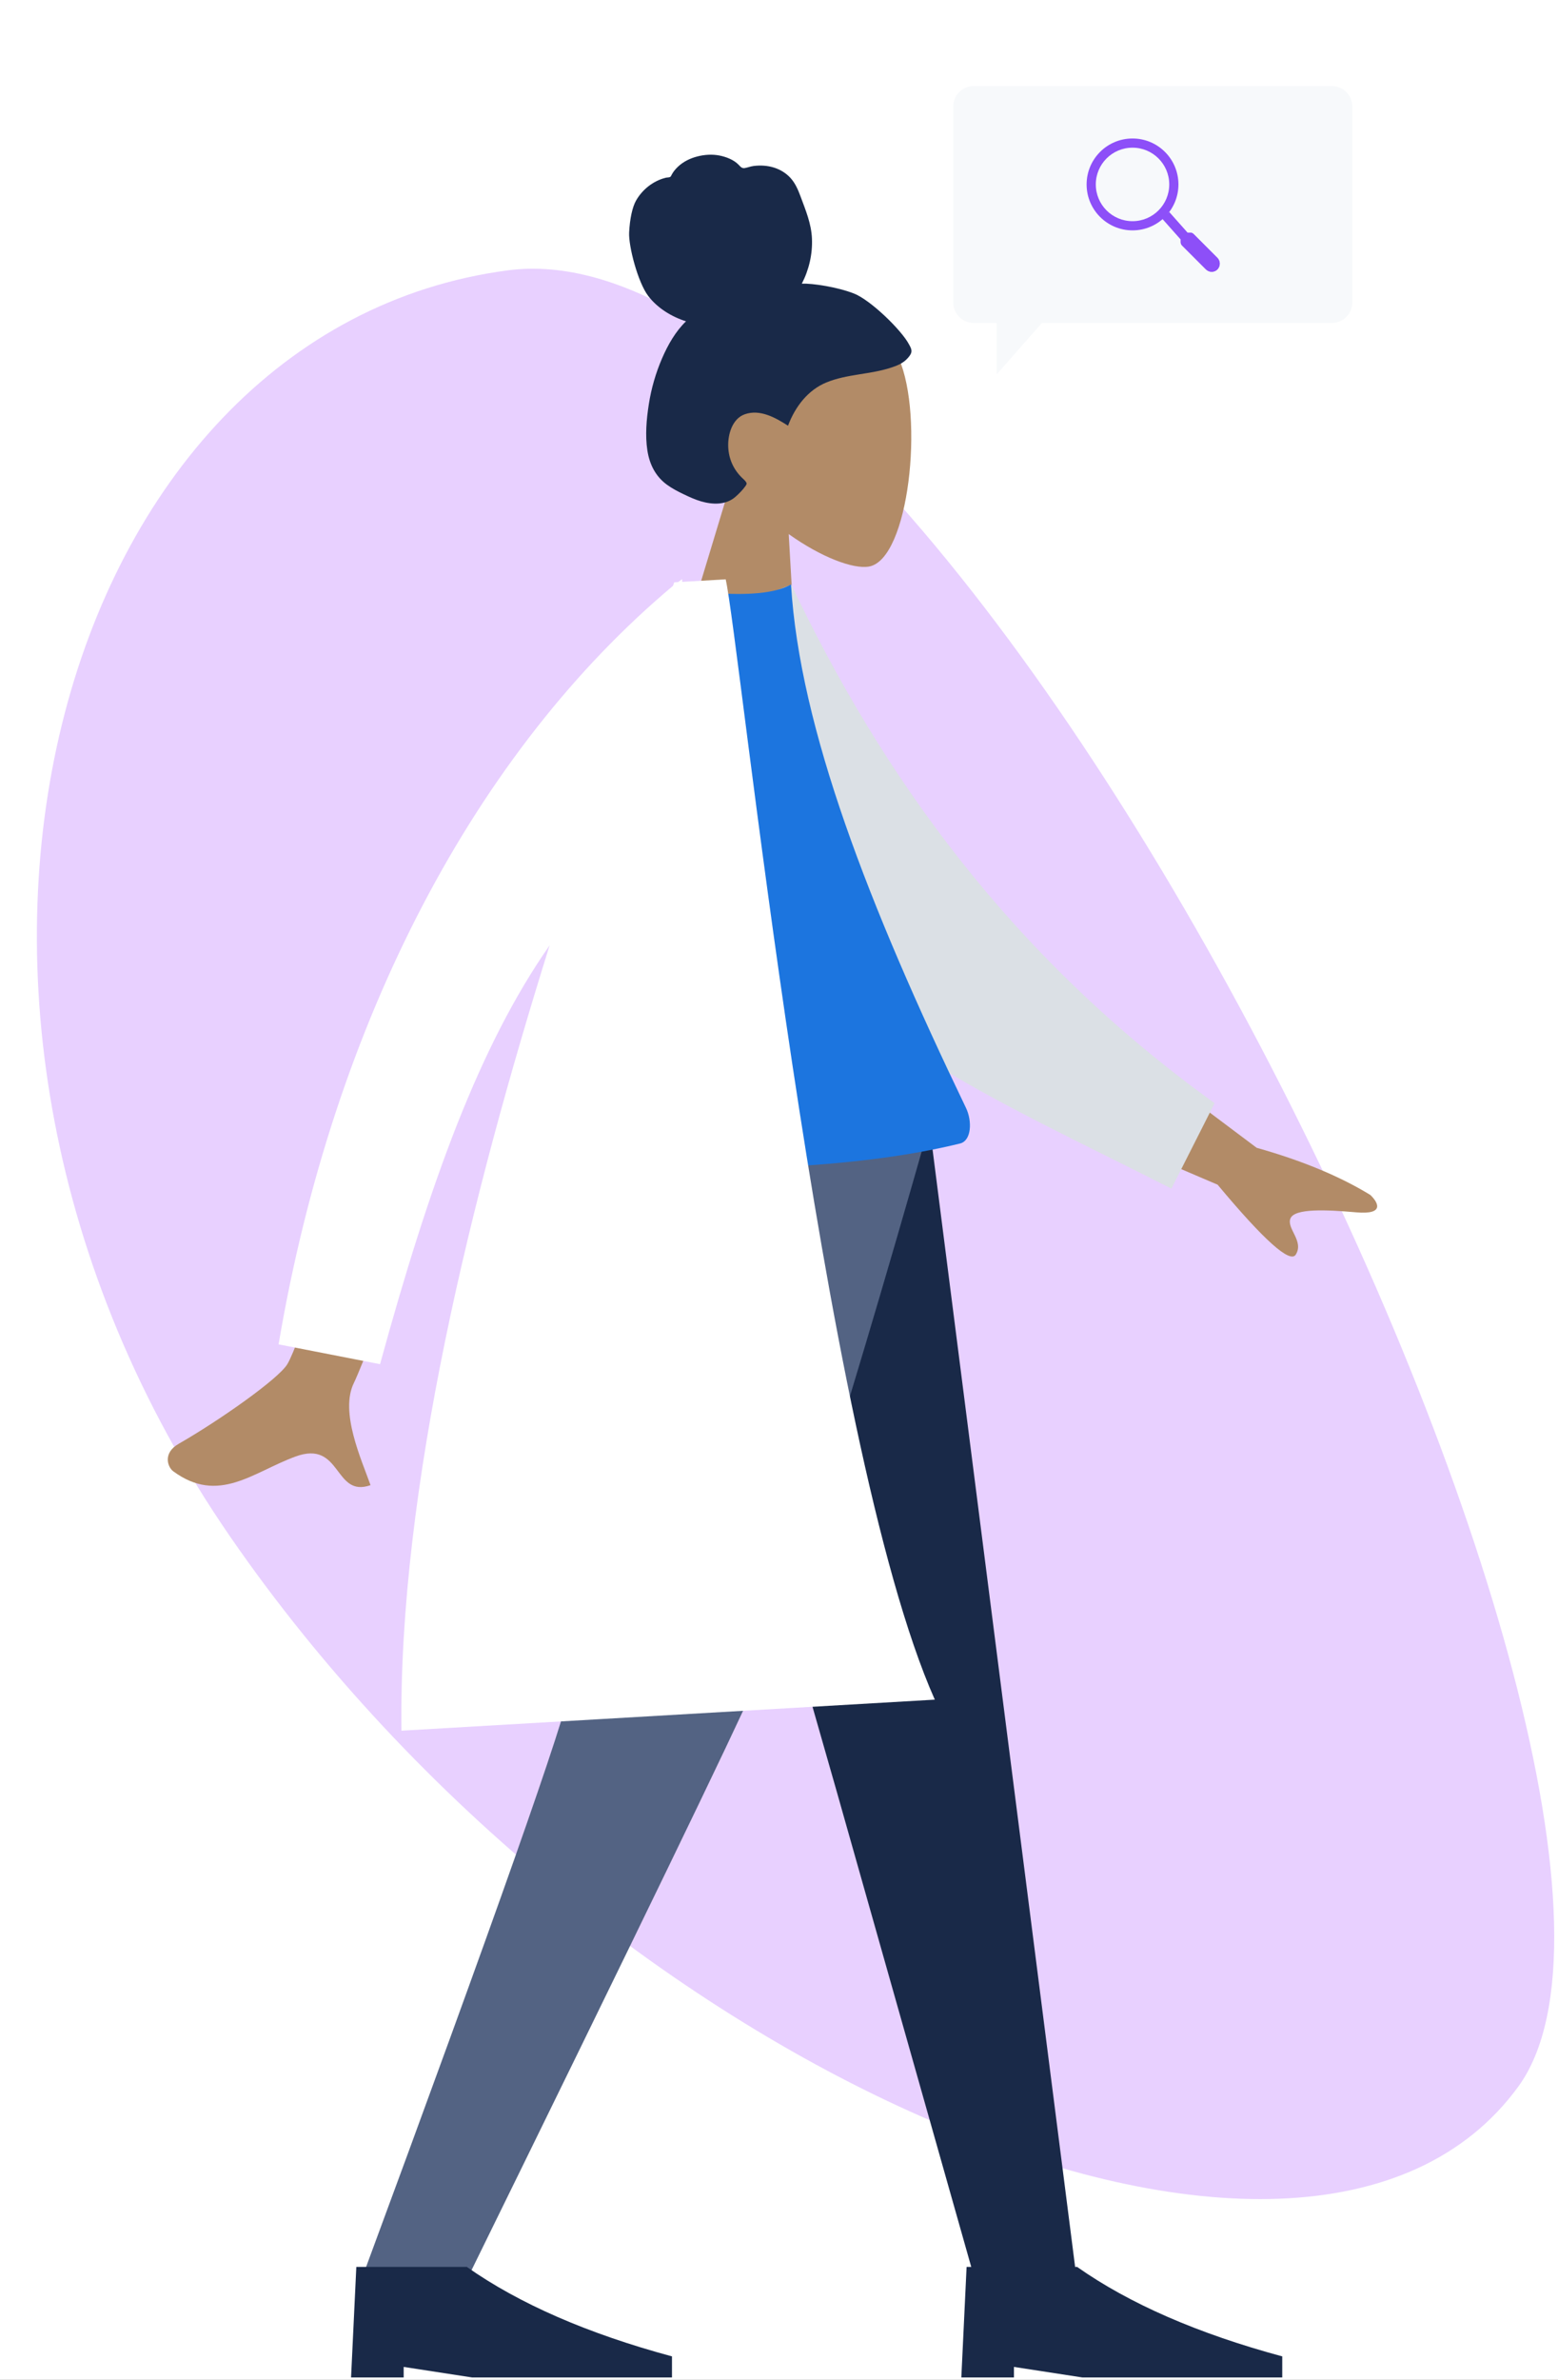 <svg width="304" height="464" viewBox="0 0 304 464" fill="none" xmlns="http://www.w3.org/2000/svg">
<rect x="0" y="0" width="304" height="464" fill="#333333" stroke="none"/>
<g clip-path="url(#clip0)">
<rect width="304" height="464" fill="white"/>
<path d="M296.249 406.825C254.964 463.459 117.098 404.246 44.933 299.63C-27.232 195.015 11.418 64.234 99.112 52.707C186.807 41.18 337.534 350.192 296.249 406.825Z" fill="#E8D0FF"/>
<path fill-rule="evenodd" clip-rule="evenodd" d="M142.848 93.307C138.619 87.451 136.007 80.471 137.165 72.962C140.5 51.326 170.397 58.426 175.377 69.855C180.358 81.284 177.343 109.079 169.563 110.46C166.461 111.01 160.15 108.599 153.895 104.128L155.599 133.673L131.192 131.808L142.848 93.307Z" fill="#B28B67"/>
<path fill-rule="evenodd" clip-rule="evenodd" d="M166.613 57.223C163.349 55.947 158.519 55.225 156.456 55.3C157.846 52.616 158.56 49.562 158.43 46.524C158.304 43.572 157.196 40.981 156.196 38.278C155.735 37.032 155.199 35.787 154.33 34.794C153.444 33.783 152.276 33.07 151.022 32.675C149.739 32.272 148.37 32.191 147.038 32.363C146.449 32.44 145.907 32.663 145.327 32.766C144.733 32.871 144.48 32.486 144.088 32.089C143.142 31.132 141.685 30.582 140.41 30.328C138.98 30.041 137.463 30.142 136.047 30.508C134.668 30.864 133.319 31.512 132.26 32.526C131.788 32.977 131.351 33.498 131.047 34.088C130.922 34.33 130.893 34.477 130.635 34.549C130.396 34.615 130.125 34.597 129.879 34.659C127.503 35.259 125.38 36.885 124.117 39.086C123.38 40.37 122.89 42.693 122.757 45.329C122.623 47.965 124.446 55.012 126.471 57.688C128.279 60.076 131.085 61.778 133.856 62.642C131.807 64.63 130.341 67.2 129.196 69.839C127.953 72.707 127.082 75.719 126.598 78.819C126.138 81.765 125.862 84.897 126.322 87.85C126.752 90.612 127.966 92.945 130.18 94.536C131.194 95.266 132.302 95.84 133.42 96.374C134.522 96.899 135.629 97.413 136.801 97.751C139.019 98.391 141.625 98.513 143.509 96.859C144.188 96.263 144.943 95.507 145.464 94.755C145.652 94.484 145.766 94.307 145.589 94.015C145.377 93.665 145.011 93.38 144.725 93.097C143.094 91.483 142.172 89.424 142.09 87.057C142.008 84.656 142.901 81.633 145.31 80.775C148.284 79.715 151.323 81.432 153.76 83.002C155.155 79.278 157.661 76.021 161.292 74.545C165.31 72.912 169.757 73.029 173.858 71.679C174.927 71.327 176.02 70.918 176.853 70.097C177.201 69.754 177.613 69.305 177.78 68.828C177.999 68.202 177.629 67.634 177.35 67.111C175.87 64.337 169.876 58.499 166.613 57.223Z" fill="#192948"/>
<path fill-rule="evenodd" clip-rule="evenodd" d="M125.986 218.979L163.203 349.076L190.356 444.965H210.161L181.306 218.979H125.986Z" fill="#192948"/>
<path fill-rule="evenodd" clip-rule="evenodd" d="M116.033 218.979C115.172 286.032 112.237 322.605 111.333 328.697C110.429 334.79 96.763 373.545 70.334 444.965H90.851C124.496 376.45 143.278 337.694 147.197 328.697C151.115 319.701 163.206 283.128 181.418 218.979H116.033Z" fill="#536383"/>
<path fill-rule="evenodd" clip-rule="evenodd" d="M68.5 463.529L69.527 441.972H91.084C101.306 449.158 114.651 454.975 131.119 459.423V463.529H92.111L78.766 461.476V463.529H68.5Z" fill="#192948"/>
<path fill-rule="evenodd" clip-rule="evenodd" d="M187.577 463.529L188.604 441.972H210.161C220.383 449.158 233.728 454.975 250.196 459.423V463.529H211.188L197.843 461.476V463.529H187.577Z" fill="#192948"/>
<path fill-rule="evenodd" clip-rule="evenodd" d="M212.7 199.402L245.205 223.786C254.059 226.281 261.447 229.344 267.37 232.973C268.765 234.27 270.441 236.883 264.611 236.367C258.781 235.851 252.626 235.571 251.802 237.549C250.979 239.527 254.488 241.945 252.836 244.608C251.734 246.383 246.65 241.841 237.584 230.98L205.3 217.181L212.7 199.402ZM78.02 199.24L96.32 200.816C79.411 244.152 70.327 267.079 69.068 269.596C66.237 275.261 70.538 284.59 72.299 289.559C65.076 292.108 66.735 280.624 57.611 283.995C49.283 287.072 42.637 293.336 33.811 286.862C32.725 286.066 31.685 283.317 34.87 281.494C42.805 276.954 54.365 268.819 56.066 265.969C58.385 262.084 65.704 239.841 78.02 199.24Z" fill="#B28B67"/>
<path fill-rule="evenodd" clip-rule="evenodd" d="M143.368 118.34L154.406 113.991C172.002 150.989 197.03 186.324 236.997 215.081L228.567 231.747C193.909 214.12 161.304 200.755 146.656 172.144C141.74 162.542 143.736 130.14 143.368 118.34Z" fill="#DBE0E5"/>
<path fill-rule="evenodd" clip-rule="evenodd" d="M111.399 227.365C143.757 228.898 169.064 227.426 187.319 222.95C189.581 222.396 189.709 218.553 188.491 216.021C169.518 176.587 156.049 141.999 154.344 113.942C151.406 115.643 146.115 116.18 138.472 115.553C119.864 145.651 112.519 179.371 111.399 227.365Z" fill="#1C75DF"/>
<path fill-rule="evenodd" clip-rule="evenodd" d="M133.111 113.445L141.595 112.952C144.275 124.434 160.046 281.122 182.401 331.378L78.331 337.431C77.728 290.236 92.091 232.667 107.246 184.309C93.517 203.955 83.889 230.492 74.154 265.971L54.358 262.109C65.064 198.918 92.932 146.414 131.309 114.225C131.393 113.994 131.477 113.764 131.56 113.535L132.31 113.492C132.576 113.298 132.842 113.106 133.109 112.914L133.111 113.445Z" fill="white"/>
<path fill-rule="evenodd" clip-rule="evenodd" d="M259.869 16.776C262.078 16.776 263.869 18.567 263.869 20.776V58.971C263.869 61.18 262.078 62.971 259.869 62.971H203.288L194.469 73V62.971H190C187.791 62.971 186 61.18 186 58.971V20.776C186 18.567 187.791 16.776 190 16.776H259.869Z" fill="#F7F9FB"/>
<path fill-rule="evenodd" clip-rule="evenodd" d="M220.98 44.916C225.927 44.916 229.938 40.905 229.938 35.958C229.938 31.01 225.927 27 220.98 27C216.033 27 212.022 31.01 212.022 35.958C212.022 40.905 216.033 44.916 220.98 44.916ZM220.98 43.124C224.938 43.124 228.146 39.916 228.146 35.958C228.146 32 224.938 28.792 220.98 28.792C217.022 28.792 213.814 32 213.814 35.958C213.814 39.916 217.022 43.124 220.98 43.124Z" fill="#8D4FF8"/>
<path d="M228.146 41.333L231.73 45.364H232.267C232.491 45.364 232.715 45.453 232.894 45.632L237.552 50.29C237.866 50.604 238 51.007 238 51.41C238 52.306 237.283 52.978 236.432 52.978C236.029 52.978 235.626 52.798 235.313 52.53L230.655 47.872C230.476 47.693 230.386 47.469 230.386 47.245V46.707L226.803 42.676" fill="#8D4FF8"/>
<path d="M238 51.41C238 51.007 237.821 50.604 237.552 50.29L232.894 45.632C232.715 45.453 232.491 45.364 232.267 45.364H231.73L230.386 46.707V47.245C230.386 47.469 230.476 47.693 230.655 47.872L235.313 52.53C235.94 53.157 236.925 53.157 237.552 52.53C237.821 52.216 238 51.813 238 51.41V51.41Z" fill="#8D4FF8"/>
</g>
<defs>
<clipPath id="clip0">
<rect width="304" height="464" fill="white"/>
</clipPath>
</defs>
</svg>
